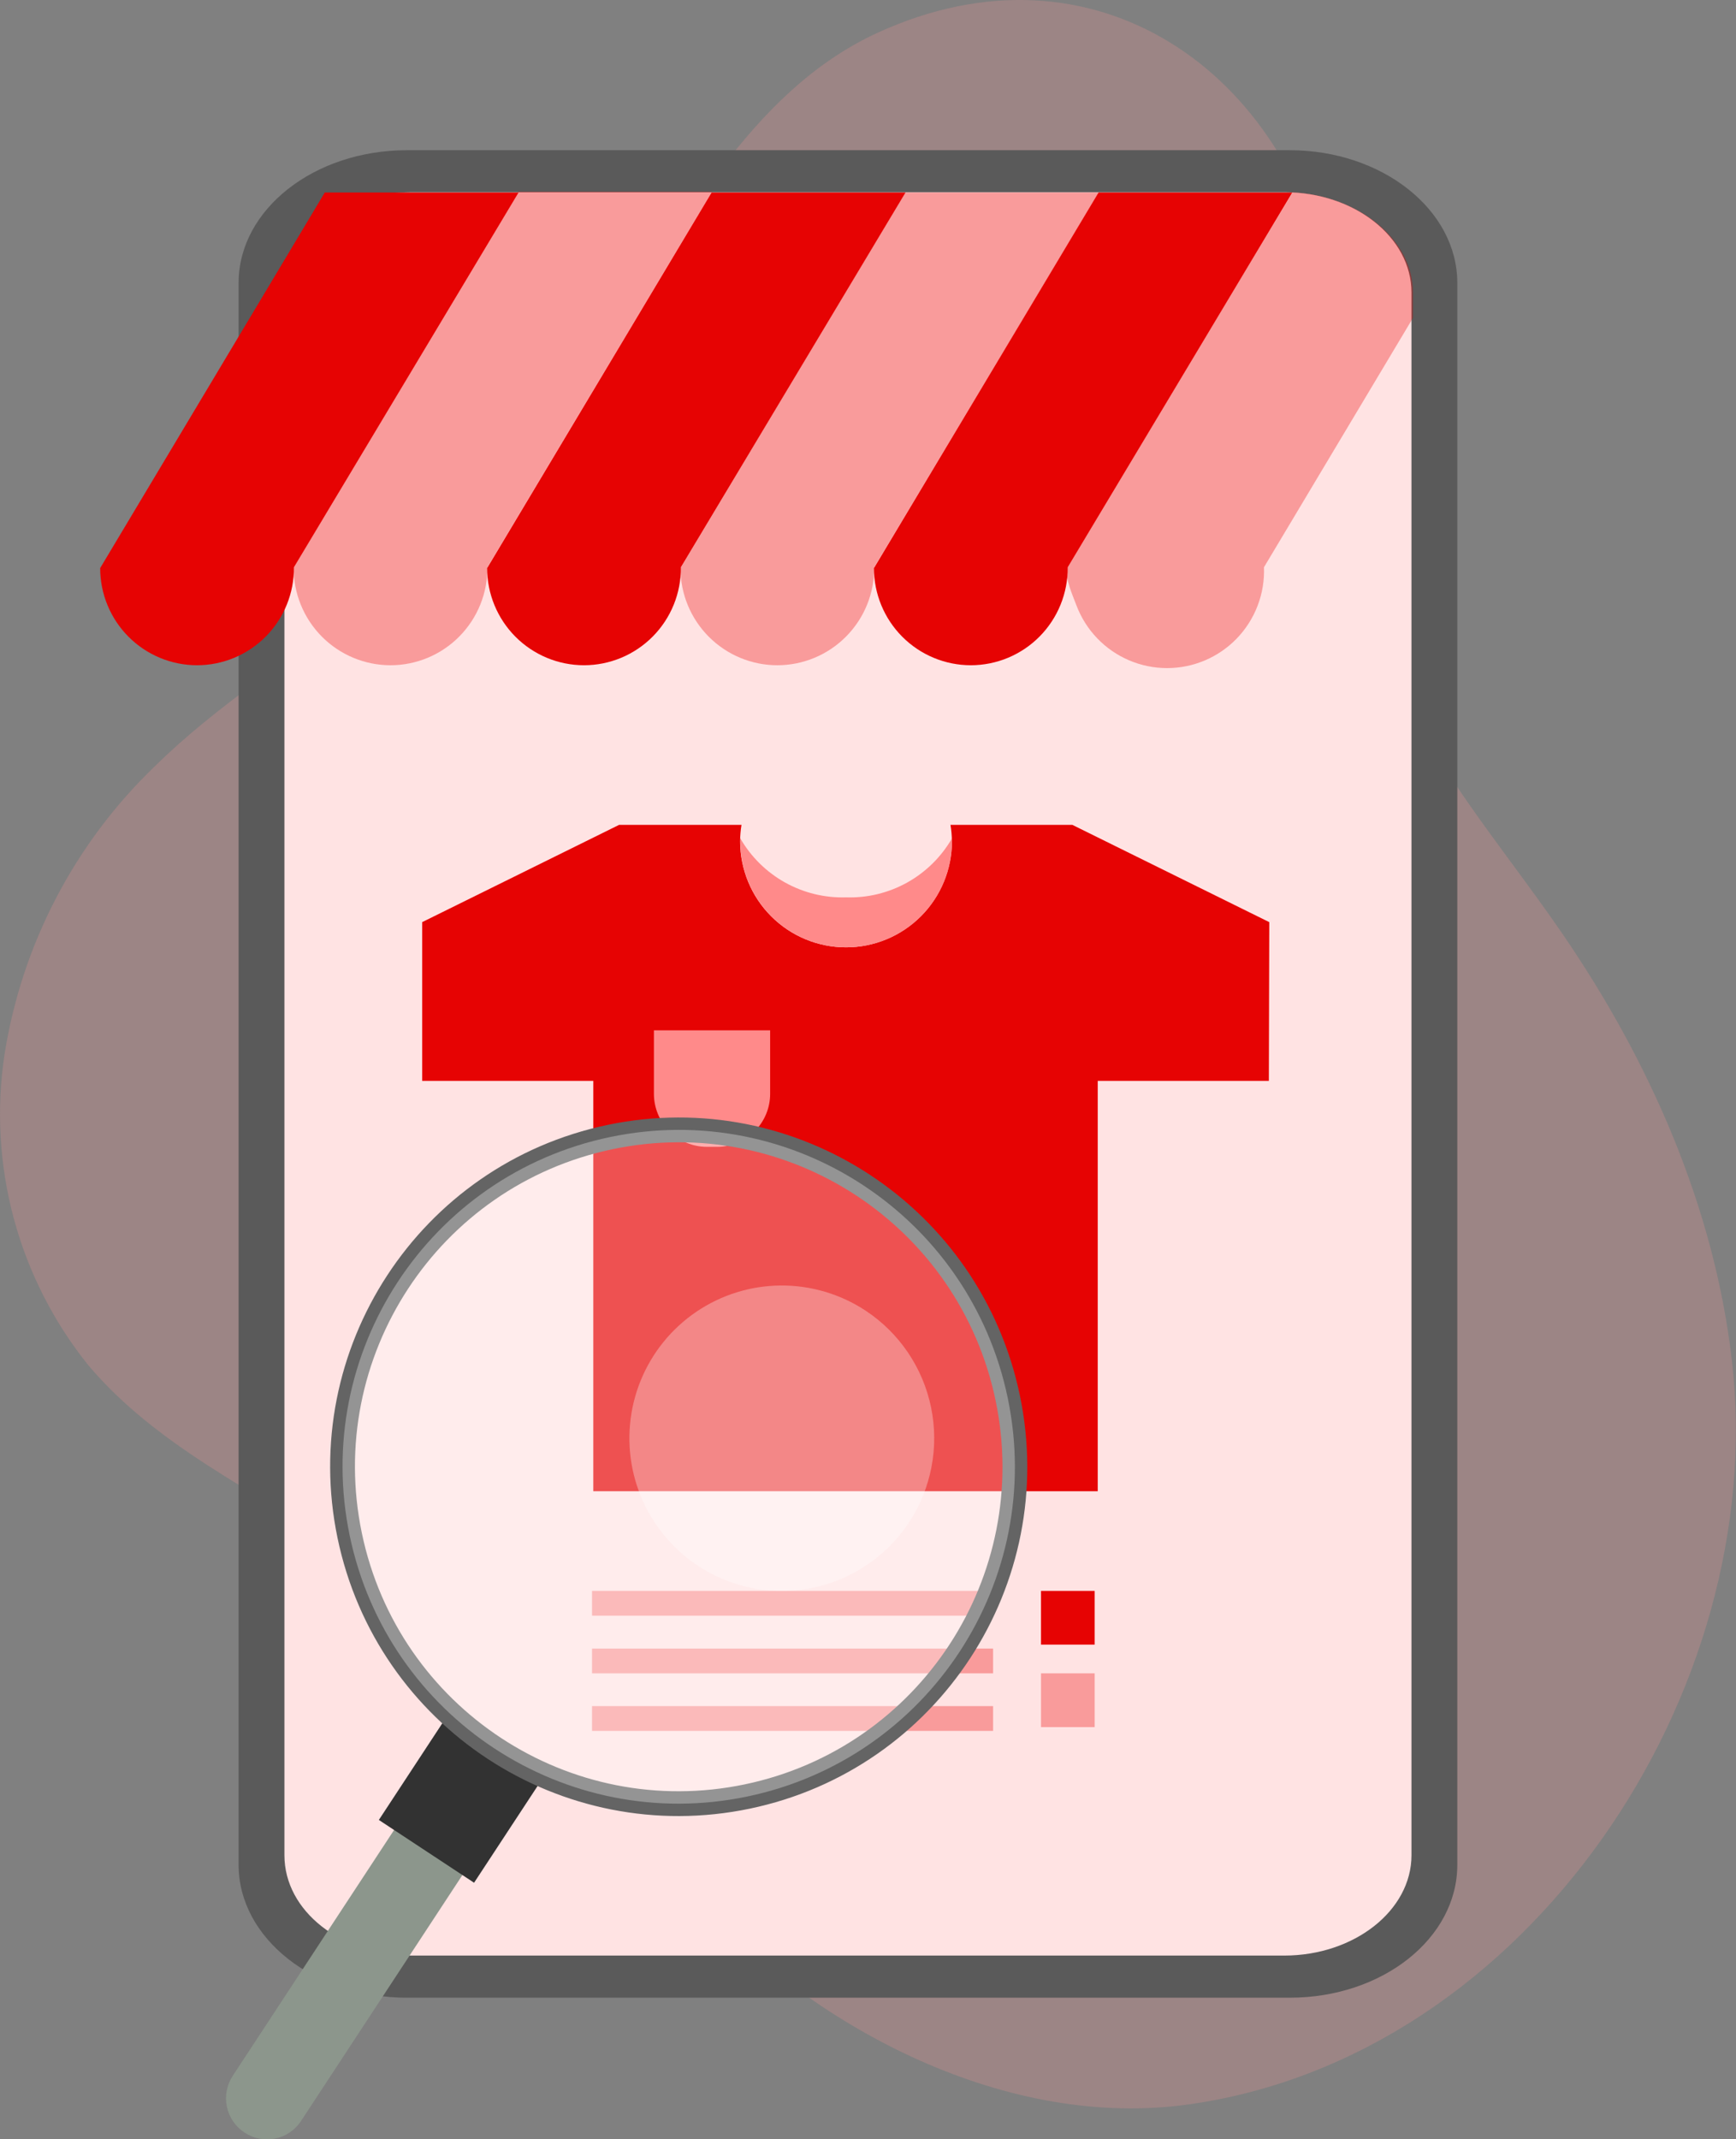 <svg width="280" height="345" viewBox="0 0 280 345" fill="none" xmlns="http://www.w3.org/2000/svg">
<rect x="0" y="0" width="280" height="345" fill="#808080" stroke="none"/>
<g clip-path="url(#clip0_102_2)">
<path opacity="0.3" d="M141.498 5.306C120.679 14.901 109.796 37.433 96.796 56.352C86.063 71.941 73.043 85.817 58.176 97.51C47.113 106.203 35.036 113.676 25.01 123.542C12.044 135.976 3.511 152.331 0.721 170.096C-0.608 178.926 -0.092 187.936 2.235 196.555C4.562 205.175 8.65 213.217 14.24 220.172C25.168 233.131 41.075 240.491 55.292 249.725C68.908 258.561 81.218 269.269 91.861 281.536C98.959 289.754 105.38 298.627 112.635 306.619C131.9 327.503 162.655 343.487 191.766 339.378C246.473 331.68 285.475 272.912 279.346 219.494C276.507 194.66 266.053 171.021 251.88 150.409C241.764 135.666 229.529 121.961 223.446 105.119C216.799 86.696 218.173 66.399 214.636 47.118C208.011 11.537 176.467 -10.769 141.498 5.306Z" fill="#DC9191"/>
<path d="M208.012 24.225H65.635C50.651 24.225 38.484 33.798 38.484 45.628V300.749C38.484 312.579 50.651 322.175 65.635 322.175H208.012C222.995 322.175 235.049 312.579 235.049 300.749V45.628C235.049 33.798 222.882 24.225 208.012 24.225Z" fill="#5A5A5A"/>
<path d="M207.133 30.998H66.4C55.135 30.998 45.874 38.245 45.874 47.186V299.191C45.874 308.222 55.067 315.379 66.4 315.379H207.133C218.399 315.379 227.659 308.132 227.659 299.191V47.186C227.659 38.245 218.466 30.998 207.133 30.998Z" fill="#FFE3E3"/>
<path d="M31.792 107.286C27.645 107.286 23.668 105.635 20.735 102.697C17.803 99.759 16.155 95.773 16.155 91.618L52.386 31.043H83.637L47.407 91.482C47.424 93.549 47.034 95.6 46.257 97.515C45.481 99.43 44.334 101.172 42.883 102.641C41.431 104.11 39.704 105.277 37.8 106.074C35.897 106.871 33.855 107.283 31.792 107.286Z" fill="#E60303"/>
<path d="M62.976 107.286C60.913 107.283 58.871 106.871 56.967 106.074C55.064 105.277 53.337 104.11 51.885 102.641C50.434 101.172 49.287 99.43 48.511 97.515C47.734 95.6 47.344 93.549 47.361 91.482L83.592 30.908H114.844L78.613 91.482C78.631 93.551 78.239 95.603 77.462 97.52C76.684 99.437 75.535 101.18 74.081 102.649C72.627 104.119 70.897 105.285 68.991 106.081C67.085 106.877 65.041 107.286 62.976 107.286Z" fill="#EB0303" fill-opacity="0.32"/>
<path d="M94.182 107.286C90.039 107.28 86.067 105.627 83.14 102.689C80.212 99.751 78.568 95.769 78.568 91.618L114.776 31.043H146.05L109.819 91.482C109.837 93.551 109.445 95.603 108.668 97.52C107.89 99.437 106.741 101.18 105.287 102.649C103.833 104.119 102.103 105.285 100.197 106.081C98.291 106.877 96.247 107.286 94.182 107.286Z" fill="#E60303"/>
<path d="M125.388 107.286C121.241 107.286 117.264 105.635 114.331 102.697C111.399 99.759 109.751 95.773 109.751 91.618L145.982 31.043H177.233L141.003 91.482C141.02 93.549 140.63 95.6 139.854 97.515C139.077 99.43 137.93 101.172 136.479 102.641C135.027 104.11 133.3 105.277 131.397 106.074C129.493 106.871 127.451 107.283 125.388 107.286Z" fill="#EB0303" fill-opacity="0.32"/>
<path d="M156.595 107.286C152.447 107.286 148.47 105.635 145.538 102.697C142.605 99.759 140.958 95.773 140.958 91.618L177.188 31.043H208.44L172.209 91.482C172.227 93.549 171.836 95.6 171.06 97.515C170.283 99.43 169.136 101.172 167.685 102.641C166.234 104.11 164.506 105.277 162.603 106.074C160.7 106.871 158.658 107.283 156.595 107.286Z" fill="#E60303"/>
<path d="M208.5 31L172 91.5C171.92 93.606 172.88 95.689 173.629 97.658C174.378 99.628 175.516 101.426 176.975 102.944C178.434 104.462 180.184 105.67 182.119 106.495C184.055 107.32 186.137 107.745 188.24 107.745C190.344 107.745 192.425 107.32 194.361 106.495C196.297 105.67 198.046 104.462 199.505 102.944C200.964 101.426 202.102 99.628 202.851 97.658C203.601 95.689 203.946 93.588 203.866 91.482L227.884 51.295V47.096C227.884 38.629 219.157 31.564 208.5 31Z" fill="#EB0303" fill-opacity="0.32"/>
<path d="M160.177 265.867H95.489V269.864H160.177V265.867Z" fill="#EB0303" fill-opacity="0.32"/>
<path d="M204.722 148.715L172.952 133.024H153.305C153.449 133.897 153.524 134.78 153.53 135.666C153.53 140.204 151.731 144.557 148.528 147.767C145.325 150.976 140.981 152.779 136.451 152.779C131.922 152.779 127.578 150.976 124.375 147.767C121.172 144.557 119.372 140.204 119.372 135.666C119.378 134.78 119.454 133.897 119.598 133.024H99.86L68.091 148.715V174.317H95.692V240.491H177.053V174.317H204.654L204.722 148.715Z" fill="#E60303"/>
<path d="M136.451 144.719C133.014 144.824 129.613 143.994 126.609 142.316C123.606 140.639 121.113 138.176 119.395 135.191C119.395 135.349 119.395 135.508 119.395 135.666C119.395 140.204 121.194 144.557 124.397 147.767C127.6 150.976 131.944 152.779 136.474 152.779C141.003 152.779 145.348 150.976 148.55 147.767C151.753 144.557 153.553 140.204 153.553 135.666C153.553 135.508 153.553 135.349 153.553 135.191C151.831 138.183 149.331 140.65 146.319 142.328C143.307 144.006 139.896 144.833 136.451 144.719Z" fill="#FF8A8A"/>
<path d="M105.448 166.167H124.217V176.395C124.217 178.664 123.317 180.84 121.715 182.445C120.114 184.05 117.942 184.951 115.677 184.951H114.01C111.745 184.951 109.573 184.05 107.971 182.445C106.37 180.84 105.47 178.664 105.47 176.395V166.167H105.448Z" fill="#FF8A8A"/>
<path d="M160.177 256.566H95.489V260.562H160.177V256.566Z" fill="#EB0303" fill-opacity="0.32"/>
<path d="M160.177 275.147H95.489V279.143H160.177V275.147Z" fill="#EB0303" fill-opacity="0.32"/>
<path d="M176.558 256.566H167.905V265.235H176.558V256.566Z" fill="#E60303"/>
<path d="M176.558 269.864H167.905V278.533H176.558V269.864Z" fill="#EB0303" fill-opacity="0.32"/>
<path d="M39.43 343.916C38.706 343.441 38.082 342.828 37.594 342.111C37.107 341.394 36.766 340.588 36.59 339.738C36.414 338.889 36.407 338.013 36.57 337.161C36.733 336.309 37.061 335.497 37.538 334.773L67.324 289.393L78.342 296.663L48.533 342.088C48.056 342.807 47.442 343.426 46.726 343.907C46.01 344.389 45.206 344.724 44.36 344.894C43.515 345.064 42.644 345.065 41.798 344.897C40.952 344.73 40.148 344.396 39.43 343.916Z" fill="#8C968C"/>
<path d="M87.387 286.996L72.027 276.871L61.105 293.506L76.464 303.632L87.387 286.996Z" fill="#323232"/>
<path d="M120.528 289.727C149.839 283.608 168.649 254.838 162.541 225.469C156.434 196.099 127.723 177.251 98.412 183.371C69.102 189.49 50.292 218.26 56.399 247.63C62.506 276.999 91.218 295.847 120.528 289.727Z" stroke="#646464" stroke-width="4" stroke-miterlimit="10"/>
<path opacity="0.31" d="M120.528 289.727C149.839 283.608 168.649 254.838 162.541 225.469C156.434 196.099 127.723 177.251 98.412 183.371C69.102 189.49 50.292 218.26 56.399 247.63C62.506 276.999 91.218 295.847 120.528 289.727Z" fill="white"/>
<path opacity="0.31" d="M146.636 245.48C143.964 249.551 140.148 252.736 135.67 254.633C131.192 256.53 126.253 257.054 121.477 256.138C116.702 255.223 112.305 252.909 108.842 249.489C105.379 246.069 103.006 241.698 102.023 236.927C101.04 232.155 101.491 227.199 103.319 222.685C105.147 218.171 108.269 214.301 112.292 211.565C116.315 208.829 121.057 207.35 125.919 207.315C130.781 207.279 135.544 208.689 139.606 211.366C145.053 214.956 148.853 220.567 150.171 226.965C151.49 233.362 150.218 240.022 146.636 245.48Z" fill="white"/>
</g>
<defs>
<clipPath id="clip0_102_2">
<rect width="280" height="345" fill="white"/>
</clipPath>
</defs>
</svg>
